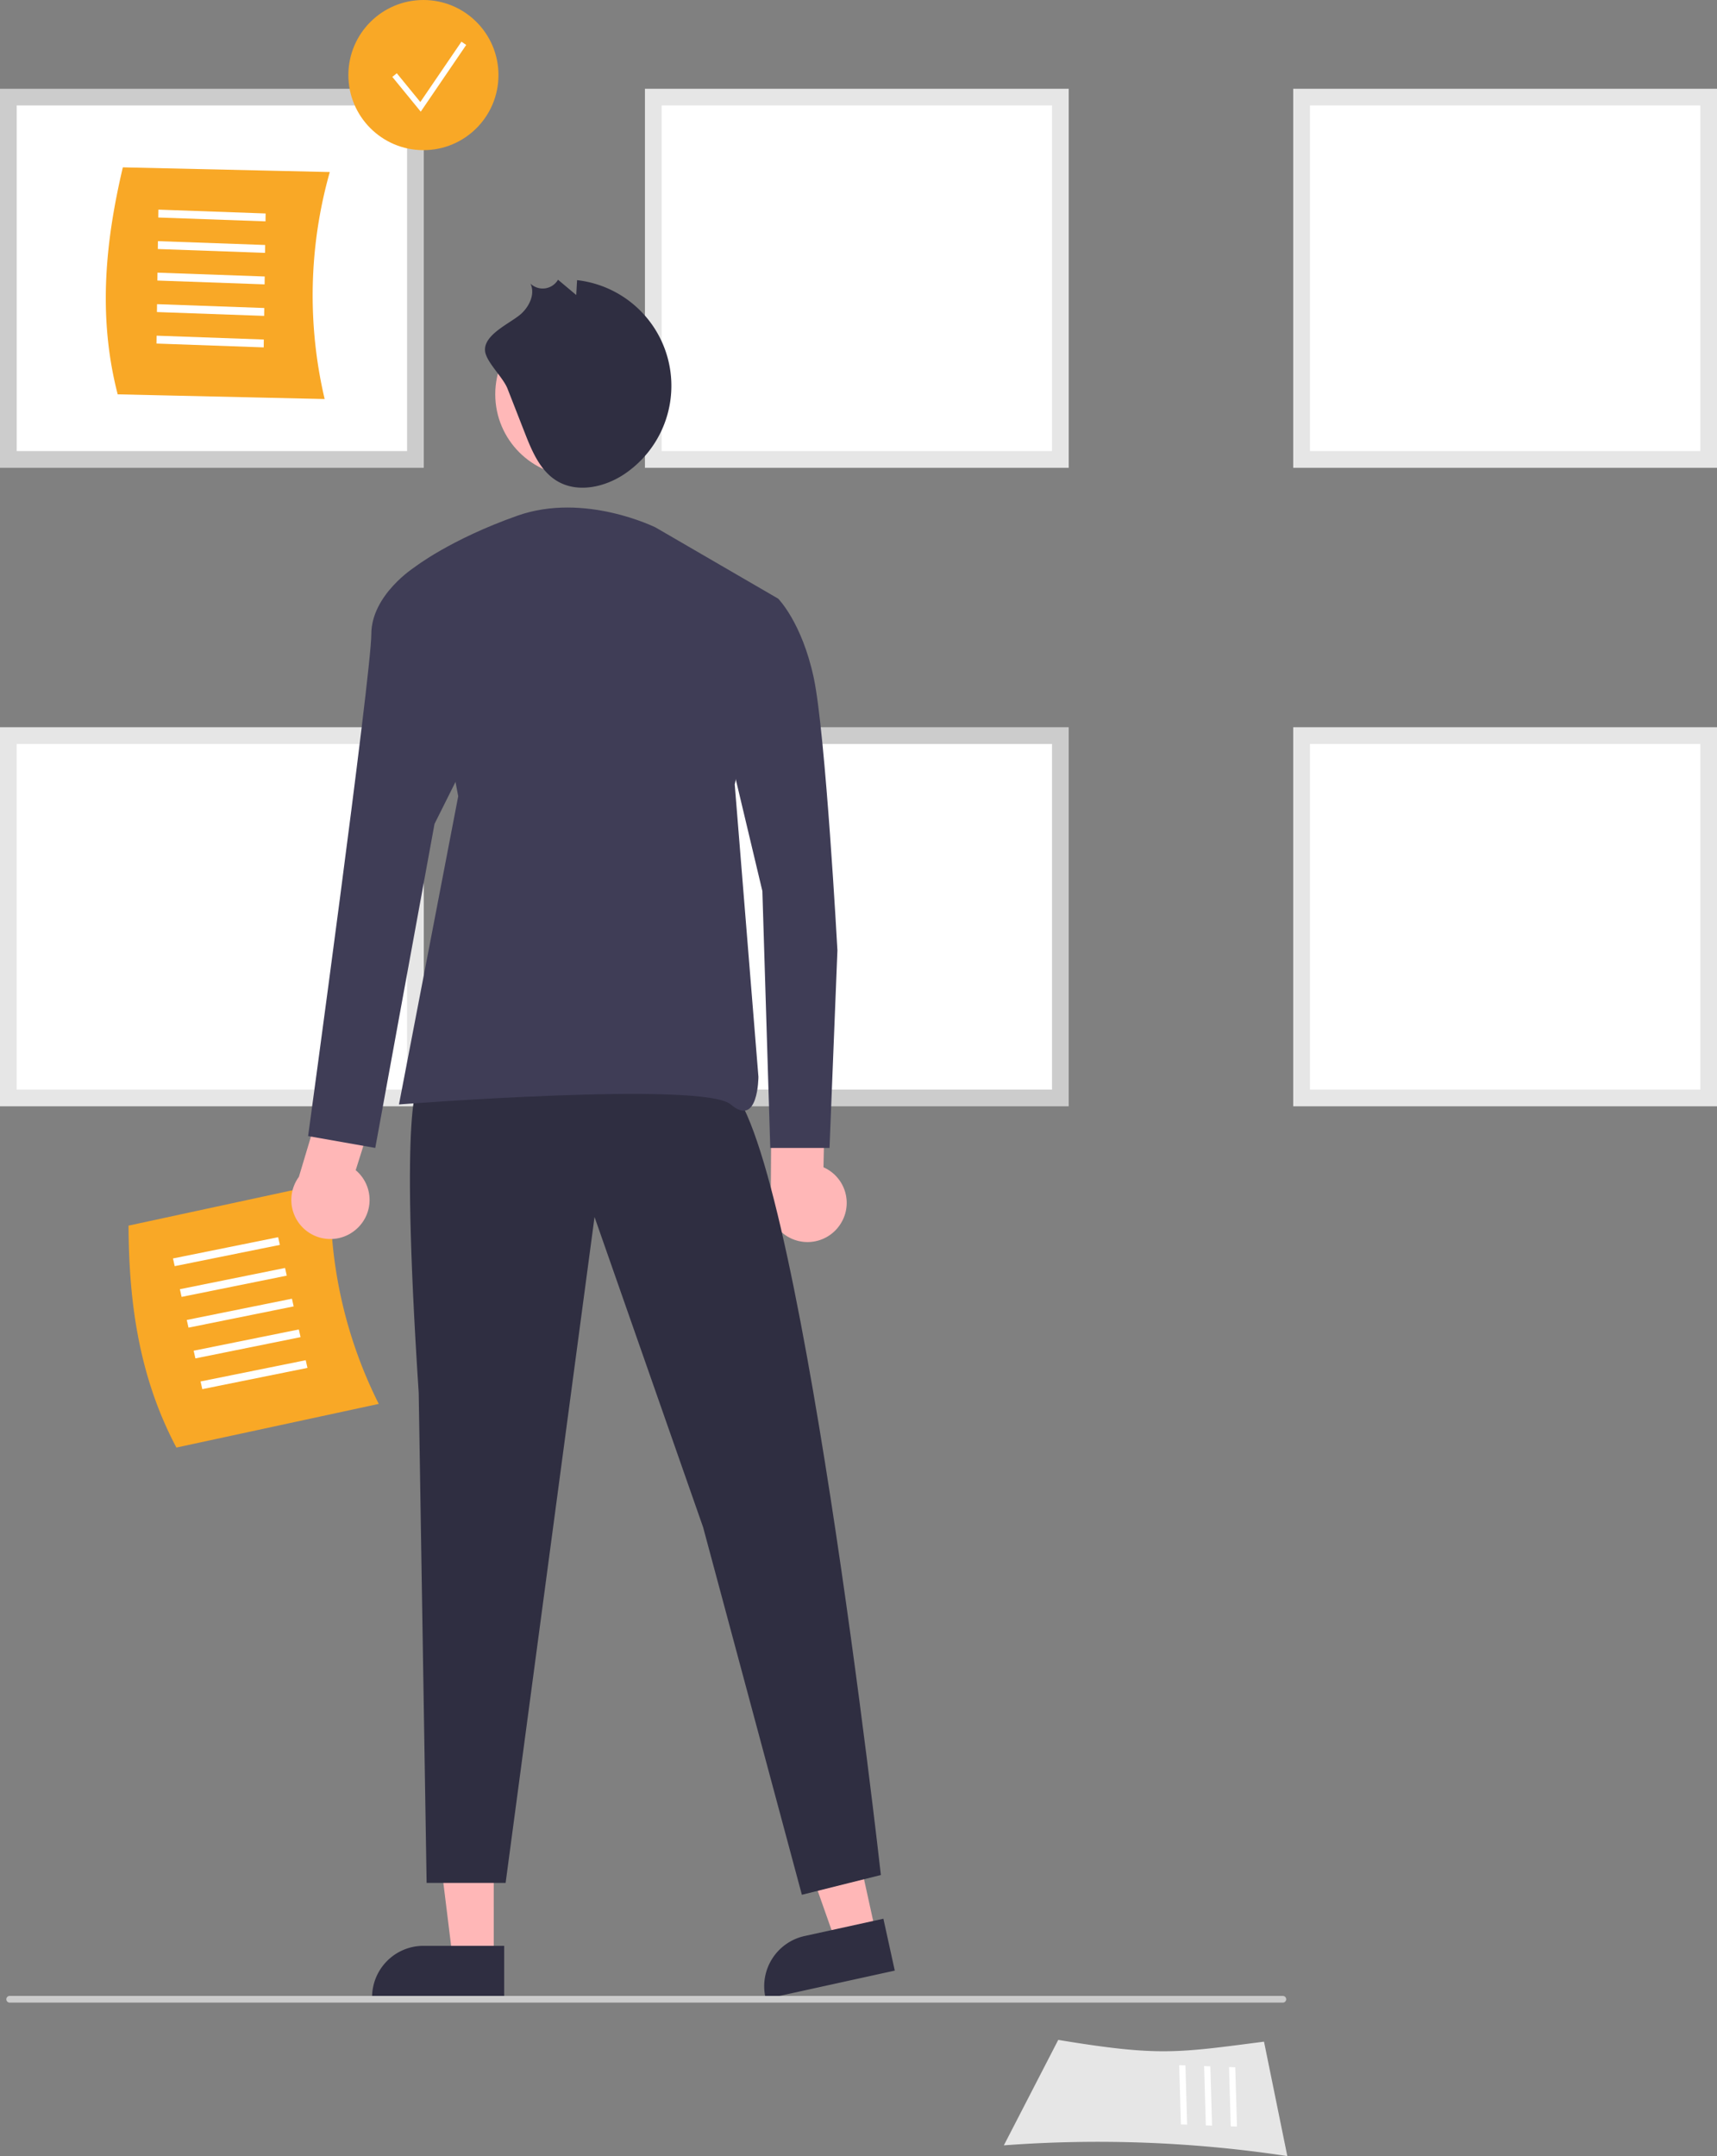 <svg xmlns="http://www.w3.org/2000/svg" id="a8ce7d7a-a79d-4b37-8bea-b158a99aa057" data-name="Layer 1" viewBox="0 0 513.819 644.972" class="injected-svg ClassicGrid__ImageFile-sc-td9pmq-4 fNAcXv grid_media" xmlns:xlink="http://www.w3.org/1999/xlink"><rect x="0" y="0" width="513.819" height="644.972" fill="#808080" stroke="none"/><path d="M467.409,264.949H345.59V156.562H467.409Z" transform="translate(-343.09 -127.514)" fill="#fff"></path><path d="M469.91,267.449H343.09V154.062H469.91Zm-121.819-5H464.91V159.062H348.09Z" transform="translate(-343.09 -127.514)" fill="#ccc"></path><polygon points="147.753 586.078 135.493 586.077 129.66 538.789 147.755 538.79 147.753 586.078" fill="#ffb7b7"></polygon><path d="M493.97,725.476l-39.531-.001v-.5a15.387,15.387,0,0,1,15.386-15.386h.001l24.144.001Z" transform="translate(-343.09 -127.514)" fill="#2f2e41"></path><polygon points="262.162 578.548 250.187 581.177 234.349 536.24 252.023 532.36 262.162 578.548" fill="#ffb7b7"></polygon><path d="M610.855,716.999l-38.611,8.476-.107-.488a15.387,15.387,0,0,1,11.729-18.328l.001-0,23.582-5.177Z" transform="translate(-343.09 -127.514)" fill="#2f2e41"></path><path d="M456.434,547.477l-60.556,13.062c-11.614-21.894-14.224-44.765-14.32-66.392l60.555-13.062A135.601,135.601,0,0,0,456.434,547.477Z" transform="translate(-343.09 -127.514)" fill="#f9a826"></path><polygon points="52.282 378.755 51.766 376.455 83.236 370.097 83.752 372.397 52.282 378.755" fill="#fff"></polygon><polygon points="54.346 387.953 53.83 385.654 85.3 379.296 85.816 381.596 54.346 387.953" fill="#fff"></polygon><polygon points="56.41 397.152 55.894 394.852 87.364 388.495 87.88 390.794 56.41 397.152" fill="#fff"></polygon><polygon points="58.474 406.351 57.958 404.051 89.428 397.693 89.944 399.993 58.474 406.351" fill="#fff"></polygon><polygon points="60.538 415.549 60.022 413.25 91.492 406.892 92.008 409.191 60.538 415.549" fill="#fff"></polygon><path d="M594.501,493.816a11.626,11.626,0,0,0-4.982-17.117L590.068,450.137l-16.06-4.27-.248,37.522a11.689,11.689,0,0,0,20.742,10.428Z" transform="translate(-343.09 -127.514)" fill="#ffb7b7"></path><path d="M440.243,246.879l-61.933-1.402c-6.195-23.997-3.406-46.846,1.538-67.902L441.78,178.977A135.601,135.601,0,0,0,440.243,246.879Z" transform="translate(-343.09 -127.514)" fill="#f9a826"></path><polygon points="47.368 65.067 47.401 62.71 79.487 63.857 79.453 66.214 47.368 65.067" fill="#fff"></polygon><polygon points="47.233 74.493 47.266 72.137 79.352 73.284 79.318 75.64 47.233 74.493" fill="#fff"></polygon><polygon points="47.097 83.92 47.131 81.563 79.217 82.71 79.183 85.067 47.097 83.92" fill="#fff"></polygon><polygon points="46.962 93.346 46.996 90.989 79.082 92.136 79.048 94.493 46.962 93.346" fill="#fff"></polygon><polygon points="46.827 102.772 46.861 100.416 78.946 101.563 78.913 103.919 46.827 102.772" fill="#fff"></polygon><circle cx="126.711" cy="22.459" r="22.459" fill="#f9a826"></circle><polygon points="125.91 33.403 117.404 23.006 118.742 21.912 125.784 30.52 138.091 12.471 139.518 13.444 125.91 33.403" fill="#fff"></polygon><path d="M854.409,455.949H732.59V347.562H854.409Z" transform="translate(-343.09 -127.514)" fill="#fff"></path><path d="M856.91,458.449H730.09V345.062H856.91Zm-121.819-5H851.91V350.062H735.09Z" transform="translate(-343.09 -127.514)" fill="#e6e6e6"></path><path d="M854.409,264.949H732.59V156.562H854.409Z" transform="translate(-343.09 -127.514)" fill="#fff"></path><path d="M856.91,267.449H730.09V154.062H856.91Zm-121.819-5H851.91V159.062H735.09Z" transform="translate(-343.09 -127.514)" fill="#e6e6e6"></path><path d="M660.409,455.949H538.59V347.562H660.409Z" transform="translate(-343.09 -127.514)" fill="#fff"></path><path d="M662.91,458.449H536.09V345.062H662.91Zm-121.819-5H657.91V350.062H541.09Z" transform="translate(-343.09 -127.514)" fill="#ccc"></path><path d="M467.409,455.949H345.59V347.562H467.409Z" transform="translate(-343.09 -127.514)" fill="#fff"></path><path d="M469.91,458.449H343.09V345.062H469.91Zm-121.819-5H464.91V350.062H348.09Z" transform="translate(-343.09 -127.514)" fill="#e6e6e6"></path><path d="M660.409,264.949H538.59V156.562H660.409Z" transform="translate(-343.09 -127.514)" fill="#fff"></path><path d="M662.91,267.449H536.09V154.062H662.91Zm-121.819-5H657.91V159.062H541.09Z" transform="translate(-343.09 -127.514)" fill="#e6e6e6"></path><path d="M643.499,769.272l16.274-31.541c30.032,4.94,35.333,3.931,61.576.524l6.978,34.231A378.166,378.166,0,0,0,643.499,769.272Z" transform="translate(-343.09 -127.514)" fill="#e6e6e6"></path><polygon points="368.304 636.07 367.794 618.336 369.658 618.406 370.168 636.14 368.304 636.07" fill="#fff"></polygon><polygon points="360.847 635.787 360.336 618.053 362.201 618.124 362.711 635.858 360.847 635.787" fill="#fff"></polygon><polygon points="353.389 635.505 352.879 617.771 354.743 617.841 355.254 635.575 353.389 635.505" fill="#fff"></polygon><path d="M468.392,451.994s-5.91,2.364,0,92.202l2.364,146.577h23.641l26.61-199.199,32.494,92.812,29.552,109.933L606.695,688.409s-24.824-222.23-46.101-236.415S468.392,451.994,468.392,451.994Z" transform="translate(-343.09 -127.514)" fill="#2f2e41"></path><circle cx="172.777" cy="117.945" r="24.569" fill="#ffb8b8"></circle><path d="M539.317,285.321s-21.277-10.639-41.373-3.546-30.734,15.367-30.734,15.367l13.003,68.56-17.731,92.202s91.02-7.092,99.294,0,8.275-8.275,8.275-8.275l-7.092-87.474,13.003-55.558Z" transform="translate(-343.09 -127.514)" fill="#3f3d56"></path><path d="M494.959,243.764,500.16,257.053c2.131,5.445,4.572,11.271,9.568,14.31,6.168,3.752,14.406,1.923,20.373-2.142a31.813,31.813,0,0,0-14.319-57.903l-.247,4.448-5.458-4.575a5.306,5.306,0,0,1-8.248,1.166c1.434,2.972-.221,6.596-2.61,8.873-2.936,2.797-11.332,6.158-10.984,11.157C488.468,235.724,493.606,240.307,494.959,243.764Z" transform="translate(-343.09 -127.514)" fill="#2f2e41"></path><path d="M449.513,495.389a11.626,11.626,0,0,0,.024-17.827l7.984-25.34-14.215-8.608L432.533,479.557a11.689,11.689,0,0,0,16.98,15.832Z" transform="translate(-343.09 -127.514)" fill="#ffb7b7"></path><path d="M475.485,297.142h-8.275s-13.003,8.275-13.003,20.095-18.913,150.124-18.913,150.124l20.095,3.546,17.731-96.93,13.003-26.006Z" transform="translate(-343.09 -127.514)" fill="#3f3d56"></path><path d="M553.502,306.599h22.459s7.092,7.092,10.639,23.642,7.092,81.563,7.092,81.563l-2.364,59.104H573.597l-2.364-76.835L559.412,344.425Z" transform="translate(-343.09 -127.514)" fill="#3f3d56"></path><path d="M726.988,726.575h-381a1,1,0,0,1,0-2h381a1,1,0,0,1,0,2Z" transform="translate(-343.09 -127.514)" fill="#cbcbcb"></path></svg>